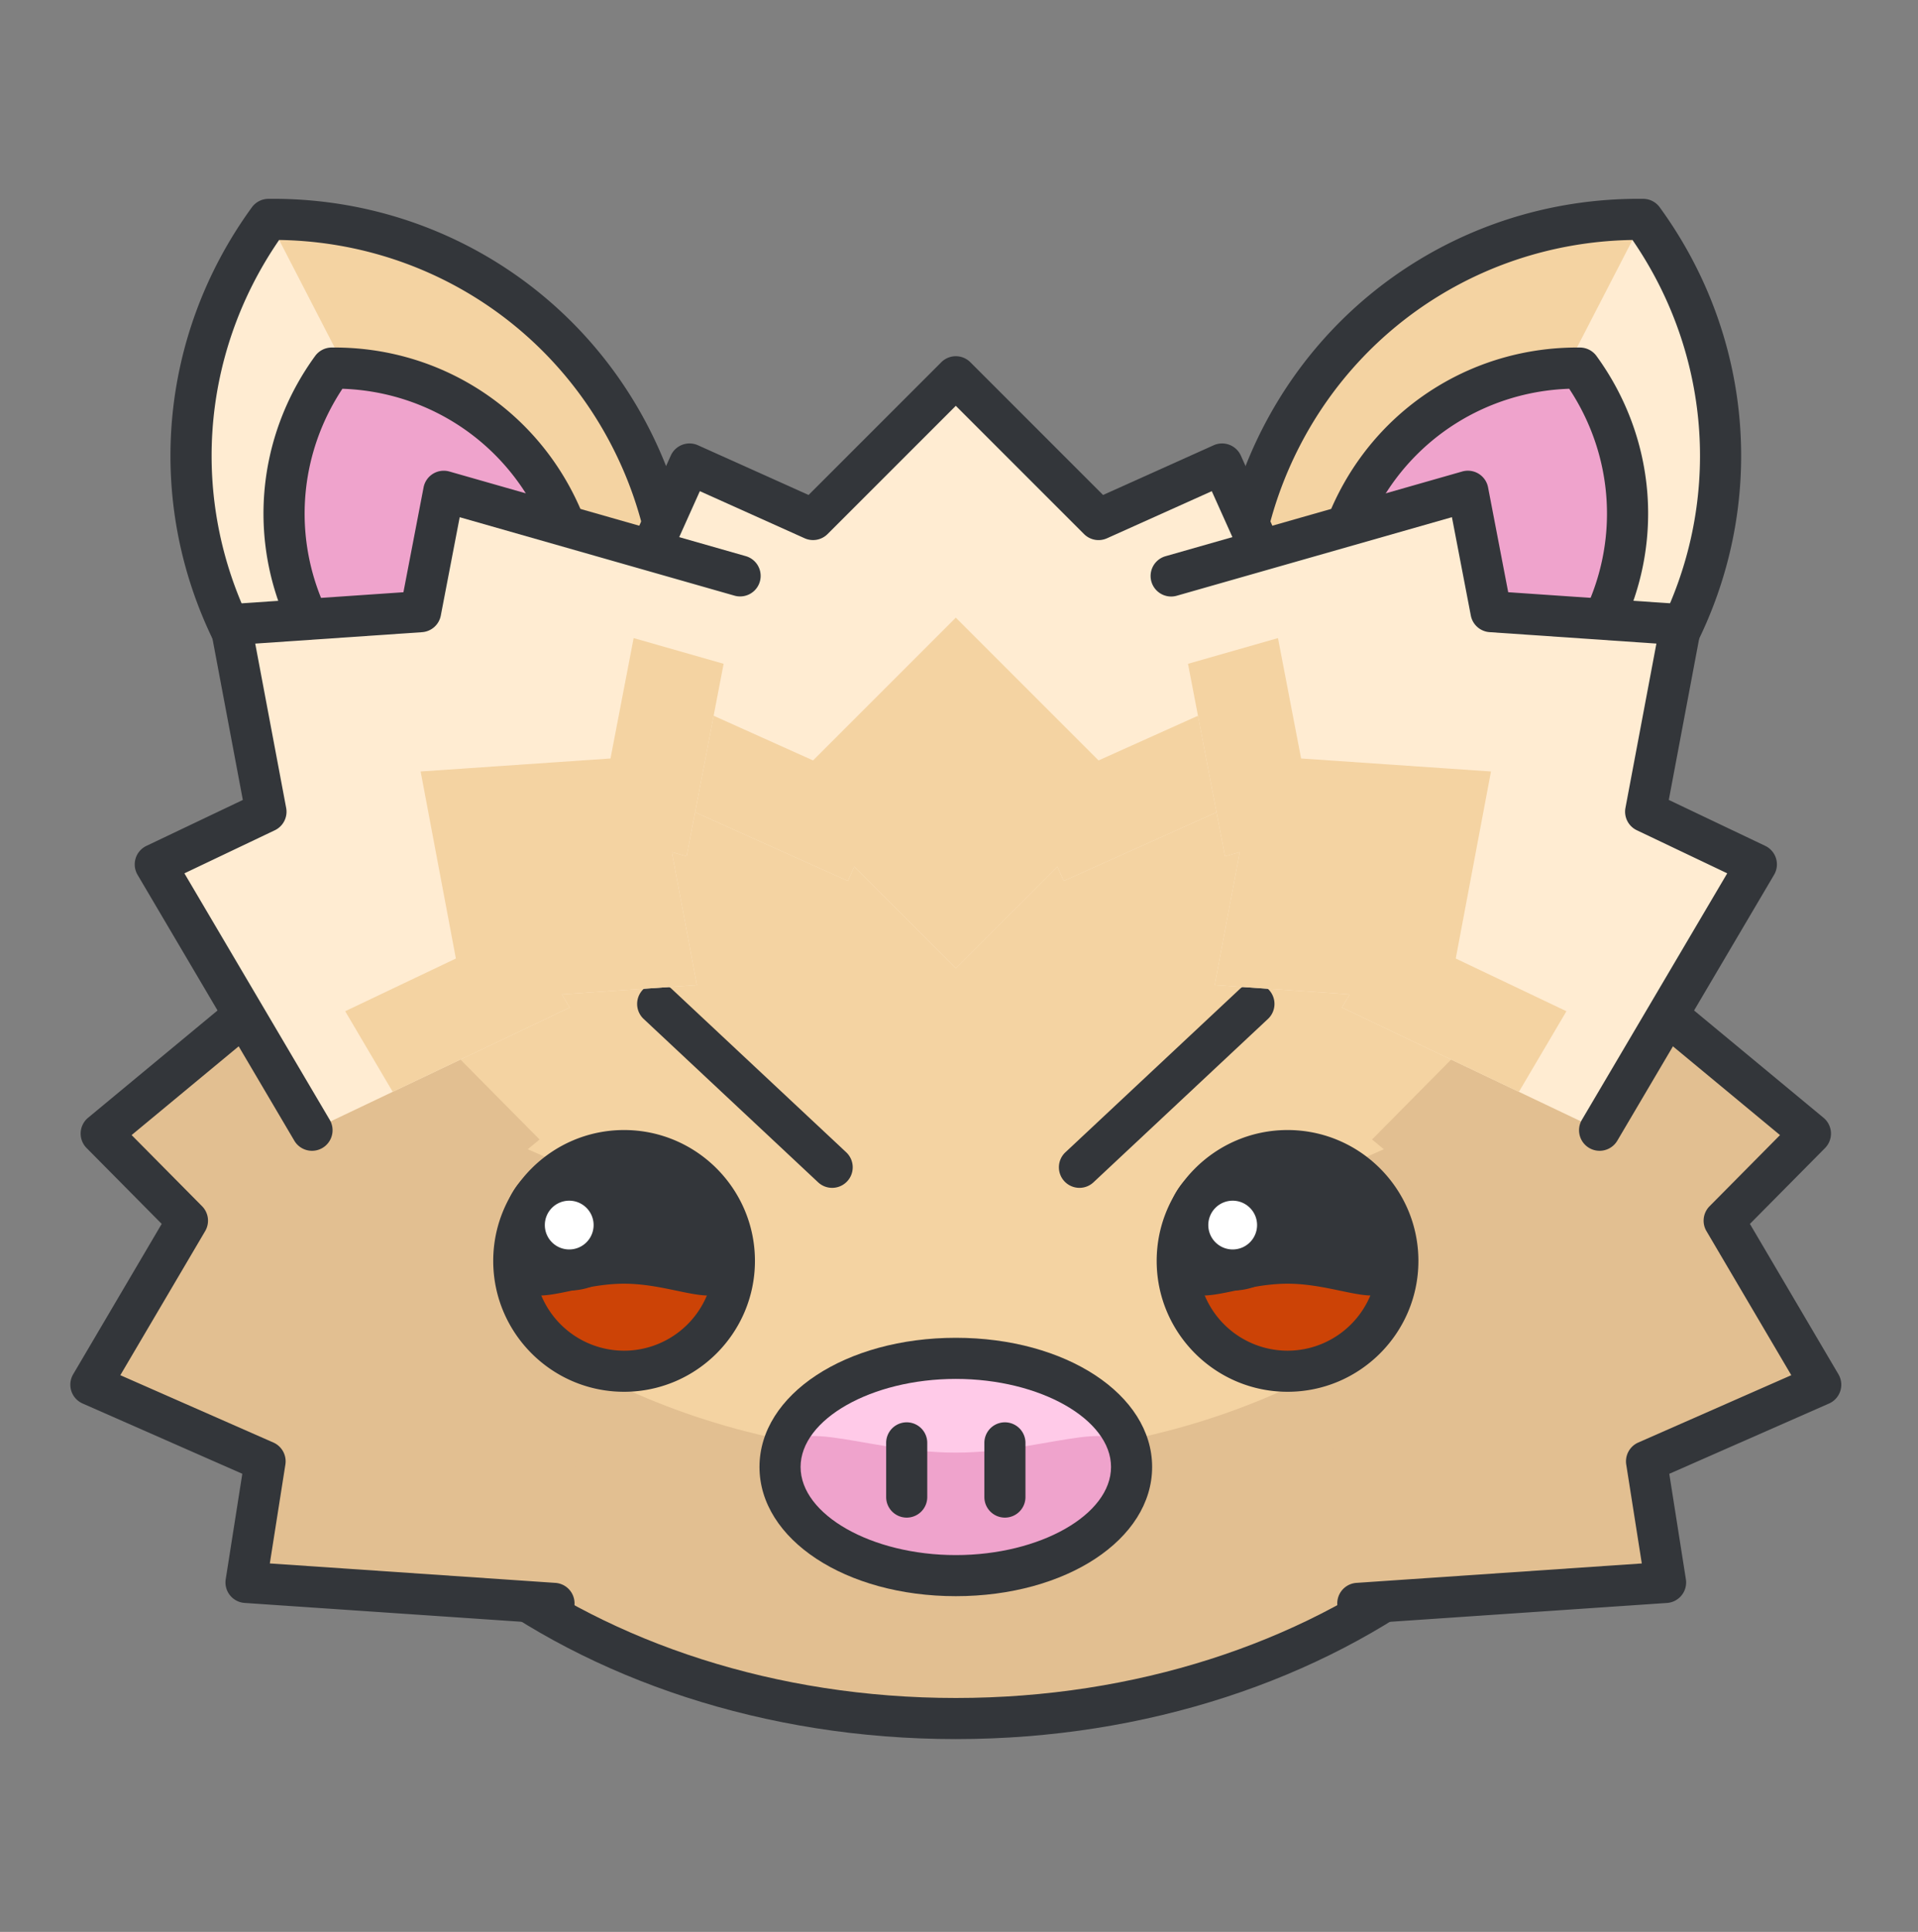 <svg width="140" height="141" fill="none" xmlns="http://www.w3.org/2000/svg">
  <rect width="100%" height="100%" fill="#808080" stroke="none"/>
  <g id="Mankey">
    <g id="Group 10" fill-rule="evenodd" clip-rule="evenodd">
      <path id="Shape" d="M119.934 16.012c6.312 8.672 7.636 20.494 2.378 30.676-5.255 10.186-15.657 15.955-26.385 15.834-6.312-8.674-7.635-20.496-2.379-30.678 5.256-10.184 15.657-15.953 26.386-15.832z" fill="#FFECD2"/>
      <path id="Shape_2" d="M95.927 62.522c-6.312-8.674-7.635-20.496-2.379-30.678 5.256-10.184 15.657-15.953 26.386-15.832" fill="#F4D3A2"/>
      <path id="Shape_3" d="M96.258 64.024l-.348-.002a1.502 1.502 0 01-1.196-.617c-6.909-9.493-7.867-21.851-2.499-32.249 5.299-10.267 15.793-16.646 27.388-16.646l.348.002c.474.006.917.234 1.196.617 6.91 9.494 7.867 21.85 2.498 32.247-5.298 10.269-15.792 16.648-27.387 16.648zm22.901-46.51c-10.29.16-19.563 5.884-24.278 15.018-4.728 9.159-4.016 20.005 1.821 28.488 10.291-.16 19.563-5.884 24.277-15.02 4.729-9.158 4.017-20.003-1.82-28.486z" fill="#33363A"/>
      <path id="Shape_4" d="M115.319 26.865c3.885 5.338 4.699 12.615 1.464 18.88-3.234 6.27-9.637 9.82-16.24 9.747-3.885-5.338-4.699-12.615-1.464-18.881 3.235-6.27 9.636-9.82 16.24-9.746z" fill="#EFA3CC"/>
      <path id="Shape_5" d="M100.746 56.993l-.22-.001a1.502 1.502 0 01-1.196-.617c-4.382-6.021-4.989-13.857-1.584-20.452 3.361-6.513 10.017-10.559 17.37-10.559l.22.001c.474.006.917.234 1.196.617 4.382 6.021 4.989 13.857 1.584 20.452-3.36 6.514-10.016 10.559-17.37 10.559zm13.794-28.619c-5.996.203-11.373 3.584-14.129 8.925-2.765 5.354-2.402 11.678.909 16.685 5.997-.203 11.374-3.584 14.129-8.925 2.765-5.355 2.403-11.678-.909-16.685z" fill="#33363A"/>
      <path id="Shape_6" d="M19.6 16.012c-6.312 8.672-7.636 20.494-2.378 30.676 5.255 10.185 15.657 15.955 26.385 15.834 6.312-8.674 7.635-20.496 2.38-30.678C40.73 21.66 30.328 15.891 19.6 16.012z" fill="#FFECD2"/>
      <path id="Shape_7" d="M43.607 62.522c6.312-8.674 7.635-20.496 2.38-30.678C40.73 21.66 30.328 15.891 19.6 16.012" fill="#F4D3A2"/>
      <path id="Shape_8" d="M43.276 64.024c-11.595 0-22.089-6.38-27.387-16.648-5.369-10.397-4.412-22.753 2.498-32.247a1.502 1.502 0 011.196-.617l.348-.002c11.594 0 22.088 6.379 27.388 16.646 5.368 10.397 4.41 22.755-2.499 32.248a1.502 1.502 0 01-1.196.617l-.348.003zm-22.901-46.51c-5.837 8.483-6.549 19.328-1.82 28.485 4.713 9.136 13.986 14.86 24.277 15.021 5.837-8.483 6.549-19.329 1.821-28.487-4.715-9.135-13.988-14.859-24.278-15.019z" fill="#33363A"/>
      <path id="Shape_9" d="M24.215 26.865c-3.885 5.338-4.699 12.615-1.464 18.88 3.234 6.27 9.637 9.82 16.24 9.747 3.885-5.338 4.7-12.615 1.464-18.881-3.235-6.27-9.636-9.82-16.24-9.746z" fill="#EFA3CC"/>
      <path id="Shape_10" d="M38.788 56.993c-7.354 0-14.01-4.046-17.37-10.56-3.405-6.594-2.798-14.43 1.584-20.451a1.502 1.502 0 011.196-.617l.22-.001c7.353 0 14.009 4.046 17.37 10.56 3.405 6.594 2.798 14.43-1.584 20.451a1.502 1.502 0 01-1.196.617l-.22.001zM24.994 28.374c-3.312 5.007-3.674 11.33-.909 16.684 2.755 5.342 8.132 8.723 14.129 8.926 3.312-5.007 3.674-11.33.909-16.684-2.757-5.342-8.133-8.723-14.129-8.926z" fill="#33363A"/>
      <path id="Shape_11" d="M118.976 87.987c0 20.676-22.03 37.441-49.209 37.441-27.178 0-49.209-16.766-49.209-37.441 0-20.68 22.031-45.46 49.21-45.46 27.177 0 49.208 24.78 49.208 45.46z" fill="#F4D3A2"/>
      <path id="Shape_12" d="M118.976 87.987c0 20.676-22.03 37.441-49.209 37.441-27.178 0-49.209-16.766-49.209-37.44 0-20.68 22.031-34.929 49.21-34.929 27.177 0 49.208 14.248 49.208 34.928z" fill="#F4D3A2"/>
      <path id="Shape_13" d="M118.976 87.987c0 20.676-22.03 37.441-49.209 37.441-27.178 0-49.209-16.766-49.209-37.441 0-20.682 6.262 18.34 49.21 18.34 42.946 0 49.208-39.022 49.208-18.34z" fill="#E2BF91"/>
      <path id="Shape_14" d="M69.767 126.928c-27.96 0-50.709-17.469-50.709-38.941 0-21.27 22.62-46.96 50.71-46.96 13.04 0 25.771 5.473 35.848 15.407 9.305 9.174 14.86 20.97 14.86 31.553 0 21.472-22.748 38.941-50.709 38.941zm0-82.9c-26.428 0-47.709 24.048-47.709 43.959 0 19.818 21.402 35.941 47.71 35.941 26.306 0 47.708-16.123 47.708-35.941 0-19.912-21.28-43.96-47.709-43.96z" fill="#33363A"/>
      <path id="Shape_15" d="M80.203 100.268c0 1.393-4.69 1.643-10.478 1.643-5.787 0-10.479-.25-10.479-1.643 0-1.395 4.691-5.037 10.48-5.037 5.785 0 10.477 3.642 10.477 5.037z" fill="#F4D3A2"/>
      <path id="Shape_16" d="M60.741 86.696c-.367 0-.735-.134-1.025-.405l-12.75-11.938a1.5 1.5 0 012.051-2.189l12.75 11.937a1.5 1.5 0 01-1.026 2.595z" fill="#33363A"/>
      <path id="Shape_17" d="M78.793 86.696a1.5 1.5 0 01-1.026-2.595l12.75-11.938a1.5 1.5 0 012.051 2.189L79.818 86.29c-.29.272-.658.406-1.025.406z" fill="#33363A"/>
      <path id="Shape_18" d="M99.104 117.024l22.472-1.53-1.391-8.837 12.715-5.594-7.049-11.971 6.295-6.357-17.342-14.373-14.654 14.804.859.713-9.041 3.977 5.01 8.509-1.115.079 3.241 20.58z" fill="#E2BF91"/>
      <path id="Shape_19" d="M99.102 118.524a1.5 1.5 0 01-.1-2.996l20.837-1.419-1.136-7.219a1.5 1.5 0 01.878-1.606l11.17-4.914-6.192-10.517a1.499 1.499 0 01.227-1.816l5.142-5.192-16.08-13.327a1.5 1.5 0 111.914-2.31l17.342 14.373a1.499 1.499 0 01.109 2.211l-5.482 5.536 6.462 10.976a1.5 1.5 0 01-.689 2.134l-11.658 5.129 1.211 7.696a1.5 1.5 0 01-1.38 1.73l-22.472 1.529-.103.002z" fill="#33363A"/>
      <path id="Shape_20" d="M40.43 117.024l-22.472-1.53 1.391-8.837-12.715-5.594 7.049-11.971-6.295-6.357L24.73 68.362l14.654 14.804-.859.713 9.041 3.977-5.01 8.509 1.115.079-3.241 20.58z" fill="#E2BF91"/>
      <path id="Shape_21" d="M40.432 118.524a1.22 1.22 0 01-.104-.004l-22.472-1.529a1.5 1.5 0 01-1.38-1.73l1.211-7.696-11.657-5.129a1.505 1.505 0 01-.824-.912 1.504 1.504 0 01.135-1.222l6.462-10.976-5.482-5.536a1.5 1.5 0 01.11-2.211l17.341-14.373a1.5 1.5 0 111.914 2.31L9.607 82.844l5.142 5.192a1.5 1.5 0 01.227 1.816l-6.193 10.517 11.17 4.914c.623.274.983.934.878 1.606l-1.136 7.219 20.837 1.419a1.5 1.5 0 01-.1 2.997z" fill="#33363A"/>
      <path id="Shape_22" d="M53.605 92.03a8.05 8.05 0 01-8.053 8.051 8.053 8.053 0 118.053-8.05z" fill="#CC4306"/>
      <path id="Shape_23" d="M53.605 92.03c0 4.45-3.605 1.662-8.053 1.662-4.445 0-8.05 2.787-8.05-1.662a8.053 8.053 0 1116.103 0z" fill="#33363A"/>
      <path id="Shape_24" d="M45.552 101.58c-5.266 0-9.55-4.284-9.55-9.55 0-5.269 4.284-9.554 9.55-9.554 5.268 0 9.553 4.285 9.553 9.553 0 5.267-4.285 9.551-9.553 9.551zm0-16.103a6.56 6.56 0 00-6.55 6.553 6.558 6.558 0 006.55 6.551 6.56 6.56 0 006.553-6.55 6.56 6.56 0 00-6.553-6.554z" fill="#33363A"/>
      <path id="Oval" d="M41.549 92.692a3.28 3.28 0 100-6.56 3.28 3.28 0 000 6.56z" fill="#fff"/>
      <path id="Shape_25" d="M41.548 94.192a4.785 4.785 0 01-4.779-4.779 4.785 4.785 0 014.779-4.779 4.786 4.786 0 014.781 4.779 4.786 4.786 0 01-4.781 4.779zm0-6.559a1.78 1.78 0 00-1.779 1.779 1.78 1.78 0 003.56 0c0-.981-.799-1.779-1.781-1.779z" fill="#33363A"/>
      <path id="Shape_26" d="M102.033 92.03a8.05 8.05 0 01-8.05 8.051 8.053 8.053 0 118.05-8.05z" fill="#CC4306"/>
      <path id="Shape_27" d="M102.033 92.03c0 4.45-3.605 1.662-8.05 1.662-4.448 0-8.054 2.787-8.054-1.662a8.053 8.053 0 0116.104 0z" fill="#33363A"/>
      <path id="Shape_28" d="M93.982 101.58c-5.268 0-9.553-4.284-9.553-9.55 0-5.269 4.285-9.554 9.553-9.554 5.266 0 9.551 4.285 9.551 9.553 0 5.267-4.285 9.551-9.55 9.551zm0-16.103a6.56 6.56 0 00-6.553 6.553 6.56 6.56 0 006.553 6.551 6.558 6.558 0 006.551-6.55 6.559 6.559 0 00-6.55-6.554z" fill="#33363A"/>
      <path id="Oval_2" d="M89.977 92.692a3.28 3.28 0 100-6.56 3.28 3.28 0 000 6.56z" fill="#fff"/>
      <path id="Shape_29" d="M89.976 94.192a4.785 4.785 0 01-4.779-4.779 4.785 4.785 0 014.779-4.779 4.786 4.786 0 014.781 4.779 4.786 4.786 0 01-4.781 4.779zm0-6.559a1.78 1.78 0 00-1.779 1.779 1.78 1.78 0 003.56 0c0-.981-.799-1.779-1.781-1.779z" fill="#33363A"/>
      <path id="Oval_3" d="M69.767 114.999c7.086 0 12.83-3.55 12.83-7.93 0-4.379-5.744-7.93-12.83-7.93s-12.83 3.551-12.83 7.93c0 4.38 5.744 7.93 12.83 7.93z" fill="#FFCAE8"/>
      <path id="Shape_30" d="M82.597 107.069c0 4.379-5.744 7.93-12.83 7.93s-12.83-3.551-12.83-7.93 5.744-1.049 12.83-1.049 12.83-3.33 12.83 1.049z" fill="#EFA3CC"/>
      <path id="Shape_31" d="M69.767 116.498c-8.036 0-14.33-4.142-14.33-9.43 0-5.286 6.294-9.428 14.33-9.428 8.036 0 14.33 4.142 14.33 9.428 0 5.289-6.294 9.43-14.33 9.43zm0-15.857c-6.142 0-11.33 2.943-11.33 6.428s5.188 6.43 11.33 6.43 11.33-2.944 11.33-6.43c0-3.485-5.188-6.428-11.33-6.428z" fill="#33363A"/>
      <path id="Shape_32" d="M66.183 110.764a1.5 1.5 0 01-1.5-1.5v-3.955a1.5 1.5 0 113 0v3.955a1.5 1.5 0 01-1.5 1.5z" fill="#33363A"/>
      <path id="Shape_33" d="M73.351 110.764a1.5 1.5 0 01-1.5-1.5v-3.955a1.5 1.5 0 113 0v3.955a1.5 1.5 0 01-1.5 1.5z" fill="#33363A"/>
      <path id="Shape_34" d="M98.638 54.86l-9.433-20.995-9.018 4.053-10.42-10.42-10.42 10.42-9.018-4.053-9.433 20.995 20.991 9.435.469-1.045 7.411 7.412 7.41-7.41.469 1.043 20.992-9.435z" fill="#FFECD2"/>
      <path id="Shape_35" d="M80.187 55.5l-10.42-10.42-10.42 10.42-9.018-4.052-2.86 6.365 14.418 6.482.47-1.045 7.41 7.412 7.41-7.41.47 1.043 14.418-6.482-2.86-6.365-9.018 4.052z" fill="#F4D3A2"/>
      <path id="Shape_36" d="M98.64 56.36a1.5 1.5 0 01-1.37-.885l-8.819-19.626-7.649 3.438a1.497 1.497 0 01-1.675-.308l-9.36-9.36-9.359 9.359a1.503 1.503 0 01-1.675.308l-7.649-3.438-8.819 19.626a1.499 1.499 0 11-2.736-1.23l9.434-20.994a1.5 1.5 0 011.982-.753l8.074 3.629 9.688-9.688a1.5 1.5 0 012.121 0l9.688 9.688 8.074-3.629a1.503 1.503 0 011.982.753l9.434 20.994a1.5 1.5 0 01-1.367 2.116z" fill="#33363A"/>
      <path id="Shape_37" d="M54.05 42.039l-21.659-6.183-1.689 8.787-13.859.949 2.57 13.65-8.078 3.848 11.44 19.402 18.807-8.957-.567-.961 9.854-.675-1.827-9.705 1.077.304 3.931-20.459z" fill="#FFECD2"/>
      <path id="Shape_38" d="M44.562 55.358l-13.859.949 2.572 13.652-8.079 3.846 3.469 5.883 12.917-6.153-.567-.961 9.854-.675-1.827-9.705 1.077.304 2.7-14.05-6.568-1.877-1.689 8.787z" fill="#F4D3A2"/>
      <path id="Shape_39" d="M22.776 83.992a1.498 1.498 0 01-1.293-.738l-11.44-19.402a1.498 1.498 0 01.647-2.116l7.035-3.351-2.356-12.516a1.496 1.496 0 01.288-1.194c.262-.34.657-.55 1.084-.579l12.706-.871 1.471-7.652a1.5 1.5 0 011.885-1.159l21.66 6.184a1.5 1.5 0 01-.824 2.884l-20.084-5.733-1.38 7.178a1.499 1.499 0 01-1.37 1.213l-12.175.834 2.258 11.992a1.5 1.5 0 01-.829 1.632l-6.599 3.143 10.607 17.99a1.5 1.5 0 01-1.29 2.261z" fill="#33363A"/>
      <path id="Shape_40" d="M85.484 42.039l21.659-6.183 1.688 8.787 13.86.949-2.571 13.65 8.079 3.848-11.441 19.402-18.807-8.957.568-.961-9.855-.675 1.827-9.705-1.076.304-3.93-20.459z" fill="#FFECD2"/>
      <path id="Shape_41" d="M94.971 55.358l13.86.949-2.572 13.652 8.079 3.846-3.469 5.883-12.918-6.153.568-.961-9.855-.675 1.827-9.705-1.076.304-2.7-14.05 6.568-1.877 1.688 8.787z" fill="#F4D3A2"/>
      <path id="Shape_42" d="M116.757 83.992a1.5 1.5 0 01-1.29-2.262l10.608-17.99-6.6-3.144a1.5 1.5 0 01-.829-1.632l2.259-11.992-12.175-.834a1.5 1.5 0 01-1.371-1.213l-1.379-7.178-20.083 5.733a1.499 1.499 0 11-.823-2.884l21.659-6.184a1.5 1.5 0 011.885 1.159l1.47 7.652 12.707.871a1.5 1.5 0 011.372 1.773l-2.357 12.516 7.036 3.351a1.498 1.498 0 01.647 2.116l-11.44 19.402c-.283.477-.783.74-1.296.74z" fill="#33363A"/>
    </g>
  </g>
</svg>
